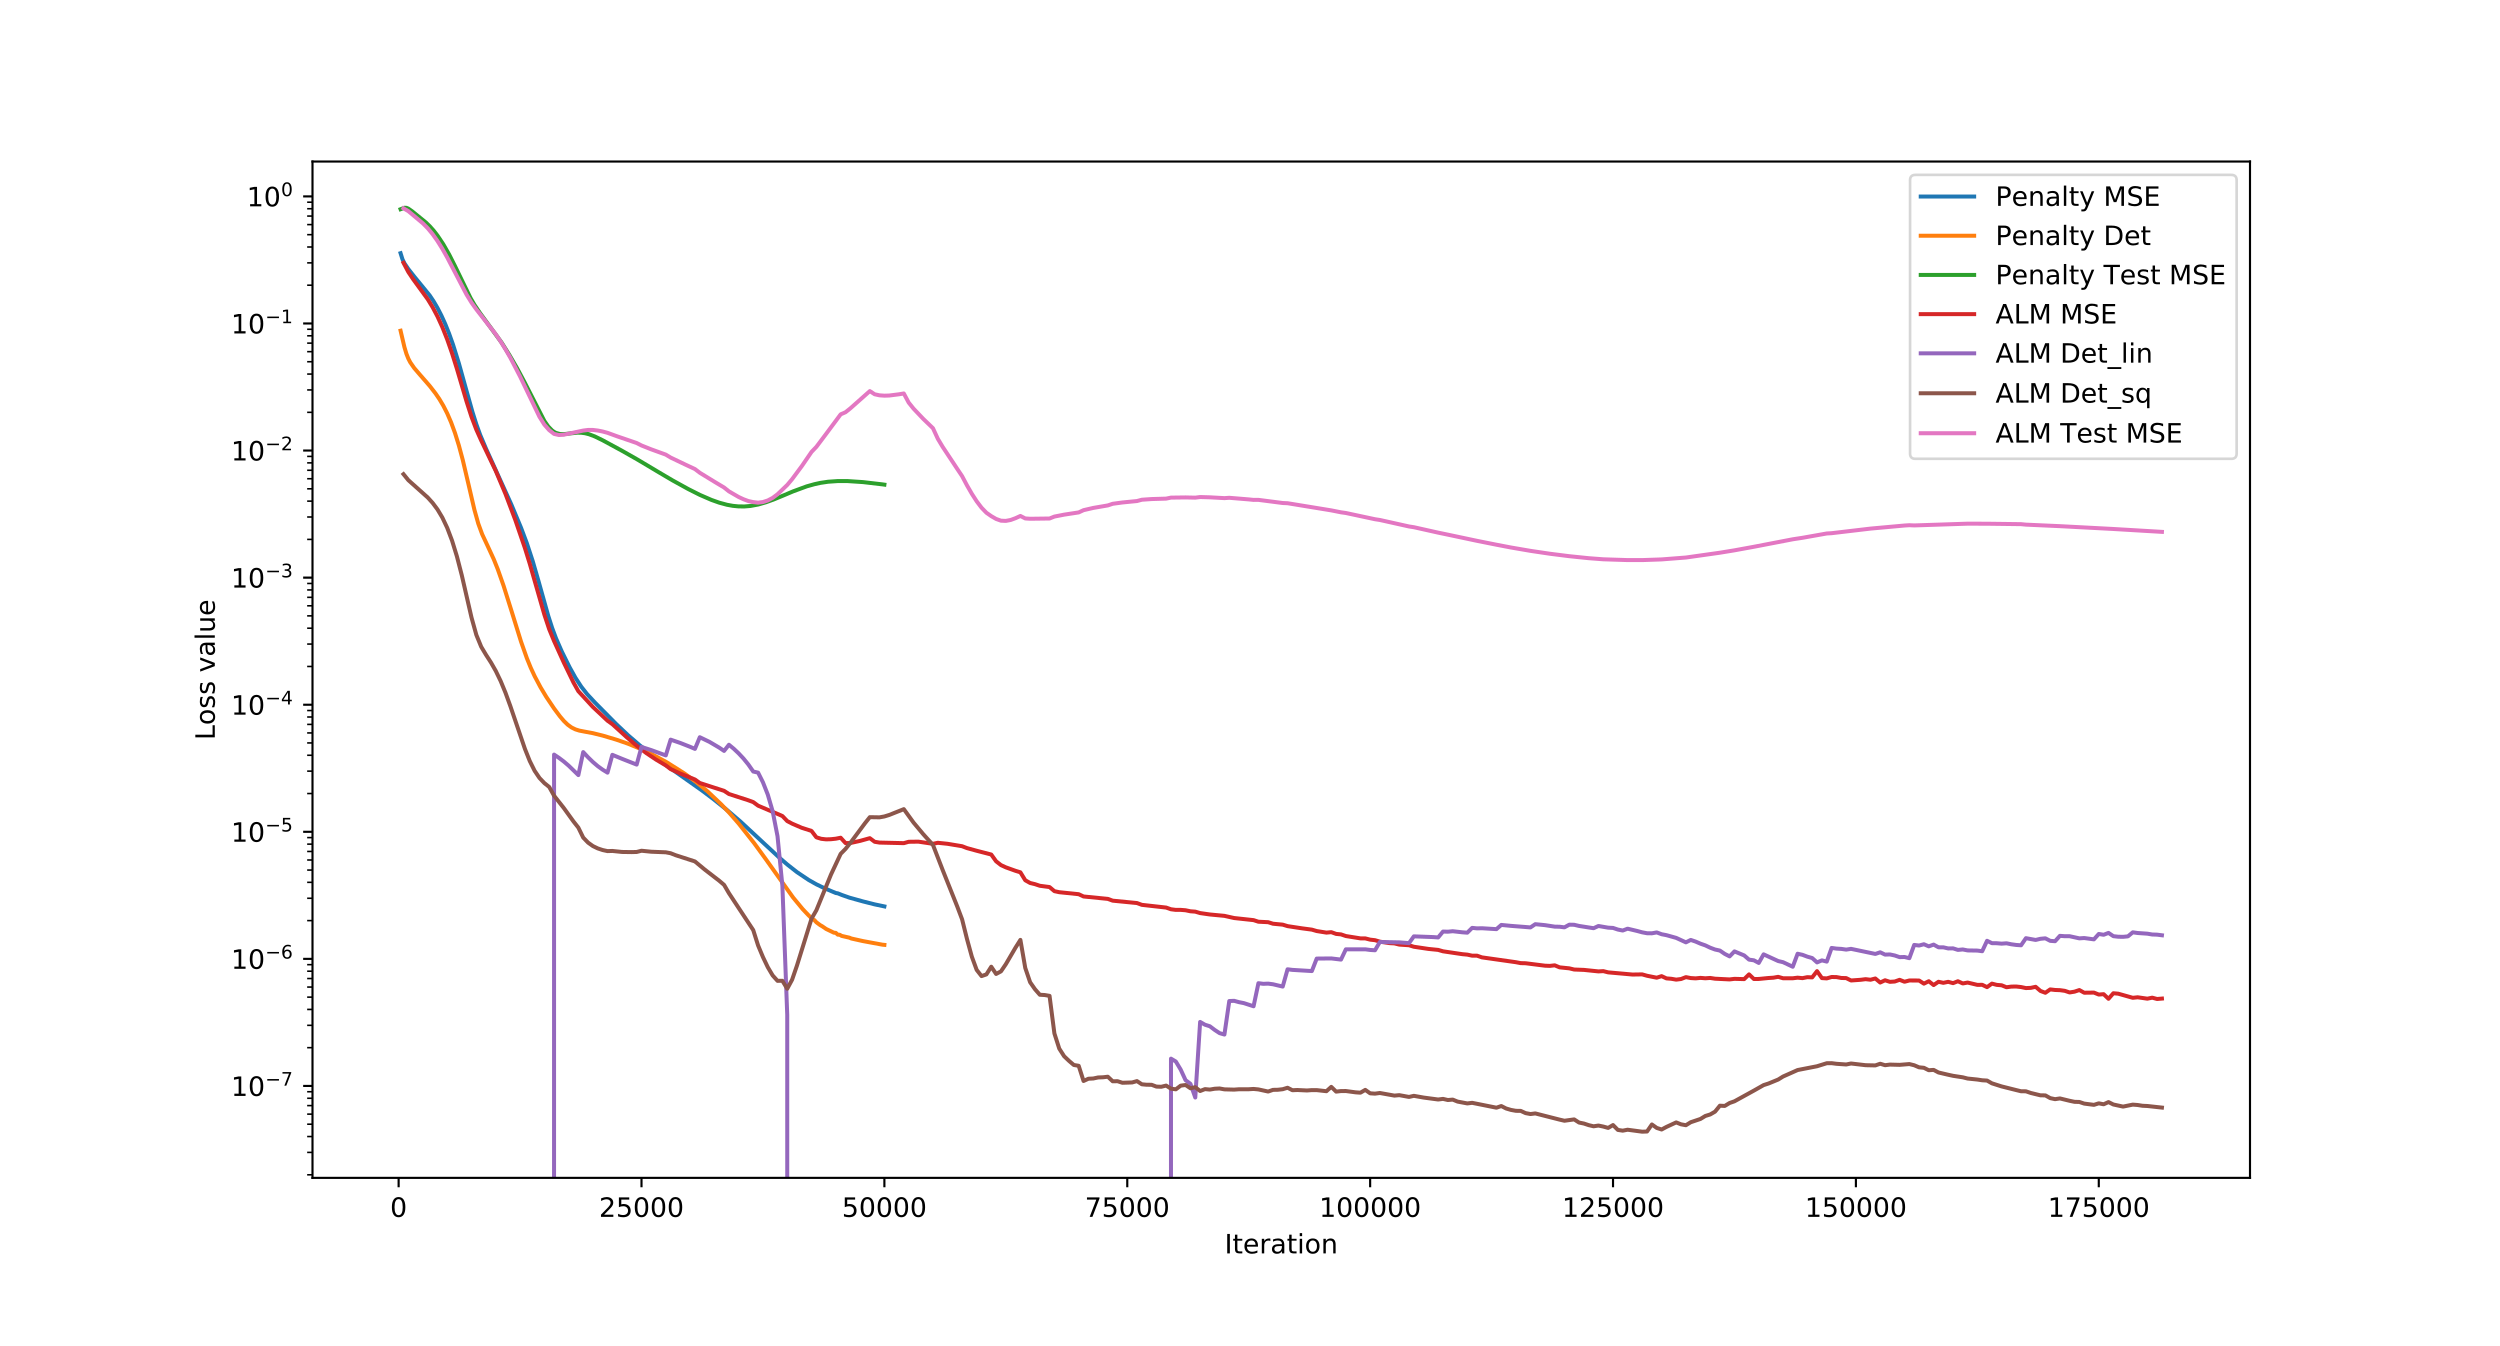 <?xml version="1.0" encoding="utf-8" standalone="no"?>
<!DOCTYPE svg PUBLIC "-//W3C//DTD SVG 1.1//EN"
  "http://www.w3.org/Graphics/SVG/1.1/DTD/svg11.dtd">
<!-- Created with matplotlib (https://matplotlib.org/) -->
<svg height="504pt" version="1.1" viewBox="0 0 936 504" width="936pt" xmlns="http://www.w3.org/2000/svg" xmlns:xlink="http://www.w3.org/1999/xlink">
 <defs>
  <style type="text/css">
*{stroke-linecap:butt;stroke-linejoin:round;}
  </style>
 </defs>
 <g id="figure_1">
  <g id="patch_1">
   <path d="M 0 504 
L 936 504 
L 936 0 
L 0 0 
z
" style="fill:#ffffff;"/>
  </g>
  <g id="axes_1">
   <g id="patch_2">
    <path d="M 117 441 
L 842.4 441 
L 842.4 60.48 
L 117 60.48 
z
" style="fill:#ffffff;"/>
   </g>
   <g id="matplotlib.axis_1">
    <g id="xtick_1">
     <g id="line2d_1">
      <defs>
       <path d="M 0 0 
L 0 3.5 
" id="m3277342566" style="stroke:#000000;stroke-width:0.8;"/>
      </defs>
      <g>
       <use style="stroke:#000000;stroke-width:0.8;" x="149.245" xlink:href="#m3277342566" y="441"/>
      </g>
     </g>
     <g id="text_1">
      <!-- 0 -->
      <defs>
       <path d="M 31.781 66.406 
Q 24.172 66.406 20.328 58.906 
Q 16.5 51.422 16.5 36.375 
Q 16.5 21.391 20.328 13.891 
Q 24.172 6.391 31.781 6.391 
Q 39.453 6.391 43.281 13.891 
Q 47.125 21.391 47.125 36.375 
Q 47.125 51.422 43.281 58.906 
Q 39.453 66.406 31.781 66.406 
z
M 31.781 74.219 
Q 44.047 74.219 50.516 64.516 
Q 56.984 54.828 56.984 36.375 
Q 56.984 17.969 50.516 8.266 
Q 44.047 -1.422 31.781 -1.422 
Q 19.531 -1.422 13.062 8.266 
Q 6.594 17.969 6.594 36.375 
Q 6.594 54.828 13.062 64.516 
Q 19.531 74.219 31.781 74.219 
z
" id="DejaVuSans-48"/>
      </defs>
      <g transform="translate(146.064 455.598)scale(0.1 -0.1)">
       <use xlink:href="#DejaVuSans-48"/>
      </g>
     </g>
    </g>
    <g id="xtick_2">
     <g id="line2d_2">
      <g>
       <use style="stroke:#000000;stroke-width:0.8;" x="240.179" xlink:href="#m3277342566" y="441"/>
      </g>
     </g>
     <g id="text_2">
      <!-- 25000 -->
      <defs>
       <path d="M 19.188 8.297 
L 53.609 8.297 
L 53.609 0 
L 7.328 0 
L 7.328 8.297 
Q 12.938 14.109 22.625 23.891 
Q 32.328 33.688 34.812 36.531 
Q 39.547 41.844 41.422 45.531 
Q 43.312 49.219 43.312 52.781 
Q 43.312 58.594 39.234 62.25 
Q 35.156 65.922 28.609 65.922 
Q 23.969 65.922 18.812 64.312 
Q 13.672 62.703 7.812 59.422 
L 7.812 69.391 
Q 13.766 71.781 18.938 73 
Q 24.125 74.219 28.422 74.219 
Q 39.75 74.219 46.484 68.547 
Q 53.219 62.891 53.219 53.422 
Q 53.219 48.922 51.531 44.891 
Q 49.859 40.875 45.406 35.406 
Q 44.188 33.984 37.641 27.219 
Q 31.109 20.453 19.188 8.297 
z
" id="DejaVuSans-50"/>
       <path d="M 10.797 72.906 
L 49.516 72.906 
L 49.516 64.594 
L 19.828 64.594 
L 19.828 46.734 
Q 21.969 47.469 24.109 47.828 
Q 26.266 48.188 28.422 48.188 
Q 40.625 48.188 47.75 41.5 
Q 54.891 34.812 54.891 23.391 
Q 54.891 11.625 47.562 5.094 
Q 40.234 -1.422 26.906 -1.422 
Q 22.312 -1.422 17.547 -0.641 
Q 12.797 0.141 7.719 1.703 
L 7.719 11.625 
Q 12.109 9.234 16.797 8.062 
Q 21.484 6.891 26.703 6.891 
Q 35.156 6.891 40.078 11.328 
Q 45.016 15.766 45.016 23.391 
Q 45.016 31 40.078 35.438 
Q 35.156 39.891 26.703 39.891 
Q 22.75 39.891 18.812 39.016 
Q 14.891 38.141 10.797 36.281 
z
" id="DejaVuSans-53"/>
      </defs>
      <g transform="translate(224.273 455.598)scale(0.1 -0.1)">
       <use xlink:href="#DejaVuSans-50"/>
       <use x="63.623" xlink:href="#DejaVuSans-53"/>
       <use x="127.246" xlink:href="#DejaVuSans-48"/>
       <use x="190.869" xlink:href="#DejaVuSans-48"/>
       <use x="254.492" xlink:href="#DejaVuSans-48"/>
      </g>
     </g>
    </g>
    <g id="xtick_3">
     <g id="line2d_3">
      <g>
       <use style="stroke:#000000;stroke-width:0.8;" x="331.114" xlink:href="#m3277342566" y="441"/>
      </g>
     </g>
     <g id="text_3">
      <!-- 50000 -->
      <g transform="translate(315.207 455.598)scale(0.1 -0.1)">
       <use xlink:href="#DejaVuSans-53"/>
       <use x="63.623" xlink:href="#DejaVuSans-48"/>
       <use x="127.246" xlink:href="#DejaVuSans-48"/>
       <use x="190.869" xlink:href="#DejaVuSans-48"/>
       <use x="254.492" xlink:href="#DejaVuSans-48"/>
      </g>
     </g>
    </g>
    <g id="xtick_4">
     <g id="line2d_4">
      <g>
       <use style="stroke:#000000;stroke-width:0.8;" x="422.048" xlink:href="#m3277342566" y="441"/>
      </g>
     </g>
     <g id="text_4">
      <!-- 75000 -->
      <defs>
       <path d="M 8.203 72.906 
L 55.078 72.906 
L 55.078 68.703 
L 28.609 0 
L 18.312 0 
L 43.219 64.594 
L 8.203 64.594 
z
" id="DejaVuSans-55"/>
      </defs>
      <g transform="translate(406.141 455.598)scale(0.1 -0.1)">
       <use xlink:href="#DejaVuSans-55"/>
       <use x="63.623" xlink:href="#DejaVuSans-53"/>
       <use x="127.246" xlink:href="#DejaVuSans-48"/>
       <use x="190.869" xlink:href="#DejaVuSans-48"/>
       <use x="254.492" xlink:href="#DejaVuSans-48"/>
      </g>
     </g>
    </g>
    <g id="xtick_5">
     <g id="line2d_5">
      <g>
       <use style="stroke:#000000;stroke-width:0.8;" x="512.982" xlink:href="#m3277342566" y="441"/>
      </g>
     </g>
     <g id="text_5">
      <!-- 100000 -->
      <defs>
       <path d="M 12.406 8.297 
L 28.516 8.297 
L 28.516 63.922 
L 10.984 60.406 
L 10.984 69.391 
L 28.422 72.906 
L 38.281 72.906 
L 38.281 8.297 
L 54.391 8.297 
L 54.391 0 
L 12.406 0 
z
" id="DejaVuSans-49"/>
      </defs>
      <g transform="translate(493.894 455.598)scale(0.1 -0.1)">
       <use xlink:href="#DejaVuSans-49"/>
       <use x="63.623" xlink:href="#DejaVuSans-48"/>
       <use x="127.246" xlink:href="#DejaVuSans-48"/>
       <use x="190.869" xlink:href="#DejaVuSans-48"/>
       <use x="254.492" xlink:href="#DejaVuSans-48"/>
       <use x="318.115" xlink:href="#DejaVuSans-48"/>
      </g>
     </g>
    </g>
    <g id="xtick_6">
     <g id="line2d_6">
      <g>
       <use style="stroke:#000000;stroke-width:0.8;" x="603.916" xlink:href="#m3277342566" y="441"/>
      </g>
     </g>
     <g id="text_6">
      <!-- 125000 -->
      <g transform="translate(584.829 455.598)scale(0.1 -0.1)">
       <use xlink:href="#DejaVuSans-49"/>
       <use x="63.623" xlink:href="#DejaVuSans-50"/>
       <use x="127.246" xlink:href="#DejaVuSans-53"/>
       <use x="190.869" xlink:href="#DejaVuSans-48"/>
       <use x="254.492" xlink:href="#DejaVuSans-48"/>
       <use x="318.115" xlink:href="#DejaVuSans-48"/>
      </g>
     </g>
    </g>
    <g id="xtick_7">
     <g id="line2d_7">
      <g>
       <use style="stroke:#000000;stroke-width:0.8;" x="694.85" xlink:href="#m3277342566" y="441"/>
      </g>
     </g>
     <g id="text_7">
      <!-- 150000 -->
      <g transform="translate(675.763 455.598)scale(0.1 -0.1)">
       <use xlink:href="#DejaVuSans-49"/>
       <use x="63.623" xlink:href="#DejaVuSans-53"/>
       <use x="127.246" xlink:href="#DejaVuSans-48"/>
       <use x="190.869" xlink:href="#DejaVuSans-48"/>
       <use x="254.492" xlink:href="#DejaVuSans-48"/>
       <use x="318.115" xlink:href="#DejaVuSans-48"/>
      </g>
     </g>
    </g>
    <g id="xtick_8">
     <g id="line2d_8">
      <g>
       <use style="stroke:#000000;stroke-width:0.8;" x="785.784" xlink:href="#m3277342566" y="441"/>
      </g>
     </g>
     <g id="text_8">
      <!-- 175000 -->
      <g transform="translate(766.697 455.598)scale(0.1 -0.1)">
       <use xlink:href="#DejaVuSans-49"/>
       <use x="63.623" xlink:href="#DejaVuSans-55"/>
       <use x="127.246" xlink:href="#DejaVuSans-53"/>
       <use x="190.869" xlink:href="#DejaVuSans-48"/>
       <use x="254.492" xlink:href="#DejaVuSans-48"/>
       <use x="318.115" xlink:href="#DejaVuSans-48"/>
      </g>
     </g>
    </g>
    <g id="text_9">
     <!-- Iteration -->
     <defs>
      <path d="M 9.812 72.906 
L 19.672 72.906 
L 19.672 0 
L 9.812 0 
z
" id="DejaVuSans-73"/>
      <path d="M 18.312 70.219 
L 18.312 54.688 
L 36.812 54.688 
L 36.812 47.703 
L 18.312 47.703 
L 18.312 18.016 
Q 18.312 11.328 20.141 9.422 
Q 21.969 7.516 27.594 7.516 
L 36.812 7.516 
L 36.812 0 
L 27.594 0 
Q 17.188 0 13.234 3.875 
Q 9.281 7.766 9.281 18.016 
L 9.281 47.703 
L 2.688 47.703 
L 2.688 54.688 
L 9.281 54.688 
L 9.281 70.219 
z
" id="DejaVuSans-116"/>
      <path d="M 56.203 29.594 
L 56.203 25.203 
L 14.891 25.203 
Q 15.484 15.922 20.484 11.062 
Q 25.484 6.203 34.422 6.203 
Q 39.594 6.203 44.453 7.469 
Q 49.312 8.734 54.109 11.281 
L 54.109 2.781 
Q 49.266 0.734 44.188 -0.344 
Q 39.109 -1.422 33.891 -1.422 
Q 20.797 -1.422 13.156 6.188 
Q 5.516 13.812 5.516 26.812 
Q 5.516 40.234 12.766 48.109 
Q 20.016 56 32.328 56 
Q 43.359 56 49.781 48.891 
Q 56.203 41.797 56.203 29.594 
z
M 47.219 32.234 
Q 47.125 39.594 43.094 43.984 
Q 39.062 48.391 32.422 48.391 
Q 24.906 48.391 20.391 44.141 
Q 15.875 39.891 15.188 32.172 
z
" id="DejaVuSans-101"/>
      <path d="M 41.109 46.297 
Q 39.594 47.172 37.812 47.578 
Q 36.031 48 33.891 48 
Q 26.266 48 22.188 43.047 
Q 18.109 38.094 18.109 28.812 
L 18.109 0 
L 9.078 0 
L 9.078 54.688 
L 18.109 54.688 
L 18.109 46.188 
Q 20.953 51.172 25.484 53.578 
Q 30.031 56 36.531 56 
Q 37.453 56 38.578 55.875 
Q 39.703 55.766 41.062 55.516 
z
" id="DejaVuSans-114"/>
      <path d="M 34.281 27.484 
Q 23.391 27.484 19.188 25 
Q 14.984 22.516 14.984 16.5 
Q 14.984 11.719 18.141 8.906 
Q 21.297 6.109 26.703 6.109 
Q 34.188 6.109 38.703 11.406 
Q 43.219 16.703 43.219 25.484 
L 43.219 27.484 
z
M 52.203 31.203 
L 52.203 0 
L 43.219 0 
L 43.219 8.297 
Q 40.141 3.328 35.547 0.953 
Q 30.953 -1.422 24.312 -1.422 
Q 15.922 -1.422 10.953 3.297 
Q 6 8.016 6 15.922 
Q 6 25.141 12.172 29.828 
Q 18.359 34.516 30.609 34.516 
L 43.219 34.516 
L 43.219 35.406 
Q 43.219 41.609 39.141 45 
Q 35.062 48.391 27.688 48.391 
Q 23 48.391 18.547 47.266 
Q 14.109 46.141 10.016 43.891 
L 10.016 52.203 
Q 14.938 54.109 19.578 55.047 
Q 24.219 56 28.609 56 
Q 40.484 56 46.344 49.844 
Q 52.203 43.703 52.203 31.203 
z
" id="DejaVuSans-97"/>
      <path d="M 9.422 54.688 
L 18.406 54.688 
L 18.406 0 
L 9.422 0 
z
M 9.422 75.984 
L 18.406 75.984 
L 18.406 64.594 
L 9.422 64.594 
z
" id="DejaVuSans-105"/>
      <path d="M 30.609 48.391 
Q 23.391 48.391 19.188 42.75 
Q 14.984 37.109 14.984 27.297 
Q 14.984 17.484 19.156 11.844 
Q 23.344 6.203 30.609 6.203 
Q 37.797 6.203 41.984 11.859 
Q 46.188 17.531 46.188 27.297 
Q 46.188 37.016 41.984 42.703 
Q 37.797 48.391 30.609 48.391 
z
M 30.609 56 
Q 42.328 56 49.016 48.375 
Q 55.719 40.766 55.719 27.297 
Q 55.719 13.875 49.016 6.219 
Q 42.328 -1.422 30.609 -1.422 
Q 18.844 -1.422 12.172 6.219 
Q 5.516 13.875 5.516 27.297 
Q 5.516 40.766 12.172 48.375 
Q 18.844 56 30.609 56 
z
" id="DejaVuSans-111"/>
      <path d="M 54.891 33.016 
L 54.891 0 
L 45.906 0 
L 45.906 32.719 
Q 45.906 40.484 42.875 44.328 
Q 39.844 48.188 33.797 48.188 
Q 26.516 48.188 22.312 43.547 
Q 18.109 38.922 18.109 30.906 
L 18.109 0 
L 9.078 0 
L 9.078 54.688 
L 18.109 54.688 
L 18.109 46.188 
Q 21.344 51.125 25.703 53.562 
Q 30.078 56 35.797 56 
Q 45.219 56 50.047 50.172 
Q 54.891 44.344 54.891 33.016 
z
" id="DejaVuSans-110"/>
     </defs>
     <g transform="translate(458.491 469.277)scale(0.1 -0.1)">
      <use xlink:href="#DejaVuSans-73"/>
      <use x="29.492" xlink:href="#DejaVuSans-116"/>
      <use x="68.701" xlink:href="#DejaVuSans-101"/>
      <use x="130.225" xlink:href="#DejaVuSans-114"/>
      <use x="171.338" xlink:href="#DejaVuSans-97"/>
      <use x="232.617" xlink:href="#DejaVuSans-116"/>
      <use x="271.826" xlink:href="#DejaVuSans-105"/>
      <use x="299.609" xlink:href="#DejaVuSans-111"/>
      <use x="360.791" xlink:href="#DejaVuSans-110"/>
     </g>
    </g>
   </g>
   <g id="matplotlib.axis_2">
    <g id="ytick_1">
     <g id="line2d_9">
      <defs>
       <path d="M 0 0 
L -3.5 0 
" id="m81a75ddd26" style="stroke:#000000;stroke-width:0.8;"/>
      </defs>
      <g>
       <use style="stroke:#000000;stroke-width:0.8;" x="117" xlink:href="#m81a75ddd26" y="406.577"/>
      </g>
     </g>
     <g id="text_10">
      <!-- $\mathdefault{10^{-7}}$ -->
      <defs>
       <path d="M 10.594 35.5 
L 73.188 35.5 
L 73.188 27.203 
L 10.594 27.203 
z
" id="DejaVuSans-8722"/>
      </defs>
      <g transform="translate(86.5 410.376)scale(0.1 -0.1)">
       <use transform="translate(0 0.684)" xlink:href="#DejaVuSans-49"/>
       <use transform="translate(63.623 0.684)" xlink:href="#DejaVuSans-48"/>
       <use transform="translate(128.203 38.966)scale(0.7)" xlink:href="#DejaVuSans-8722"/>
       <use transform="translate(186.855 38.966)scale(0.7)" xlink:href="#DejaVuSans-55"/>
      </g>
     </g>
    </g>
    <g id="ytick_2">
     <g id="line2d_10">
      <g>
       <use style="stroke:#000000;stroke-width:0.8;" x="117" xlink:href="#m81a75ddd26" y="358.999"/>
      </g>
     </g>
     <g id="text_11">
      <!-- $\mathdefault{10^{-6}}$ -->
      <defs>
       <path d="M 33.016 40.375 
Q 26.375 40.375 22.484 35.828 
Q 18.609 31.297 18.609 23.391 
Q 18.609 15.531 22.484 10.953 
Q 26.375 6.391 33.016 6.391 
Q 39.656 6.391 43.531 10.953 
Q 47.406 15.531 47.406 23.391 
Q 47.406 31.297 43.531 35.828 
Q 39.656 40.375 33.016 40.375 
z
M 52.594 71.297 
L 52.594 62.312 
Q 48.875 64.062 45.094 64.984 
Q 41.312 65.922 37.594 65.922 
Q 27.828 65.922 22.672 59.328 
Q 17.531 52.734 16.797 39.406 
Q 19.672 43.656 24.016 45.922 
Q 28.375 48.188 33.594 48.188 
Q 44.578 48.188 50.953 41.516 
Q 57.328 34.859 57.328 23.391 
Q 57.328 12.156 50.688 5.359 
Q 44.047 -1.422 33.016 -1.422 
Q 20.359 -1.422 13.672 8.266 
Q 6.984 17.969 6.984 36.375 
Q 6.984 53.656 15.188 63.938 
Q 23.391 74.219 37.203 74.219 
Q 40.922 74.219 44.703 73.484 
Q 48.484 72.75 52.594 71.297 
z
" id="DejaVuSans-54"/>
      </defs>
      <g transform="translate(86.5 362.798)scale(0.1 -0.1)">
       <use transform="translate(0 0.766)" xlink:href="#DejaVuSans-49"/>
       <use transform="translate(63.623 0.766)" xlink:href="#DejaVuSans-48"/>
       <use transform="translate(128.203 39.047)scale(0.7)" xlink:href="#DejaVuSans-8722"/>
       <use transform="translate(186.855 39.047)scale(0.7)" xlink:href="#DejaVuSans-54"/>
      </g>
     </g>
    </g>
    <g id="ytick_3">
     <g id="line2d_11">
      <g>
       <use style="stroke:#000000;stroke-width:0.8;" x="117" xlink:href="#m81a75ddd26" y="311.421"/>
      </g>
     </g>
     <g id="text_12">
      <!-- $\mathdefault{10^{-5}}$ -->
      <g transform="translate(86.5 315.22)scale(0.1 -0.1)">
       <use transform="translate(0 0.684)" xlink:href="#DejaVuSans-49"/>
       <use transform="translate(63.623 0.684)" xlink:href="#DejaVuSans-48"/>
       <use transform="translate(128.203 38.966)scale(0.7)" xlink:href="#DejaVuSans-8722"/>
       <use transform="translate(186.855 38.966)scale(0.7)" xlink:href="#DejaVuSans-53"/>
      </g>
     </g>
    </g>
    <g id="ytick_4">
     <g id="line2d_12">
      <g>
       <use style="stroke:#000000;stroke-width:0.8;" x="117" xlink:href="#m81a75ddd26" y="263.843"/>
      </g>
     </g>
     <g id="text_13">
      <!-- $\mathdefault{10^{-4}}$ -->
      <defs>
       <path d="M 37.797 64.312 
L 12.891 25.391 
L 37.797 25.391 
z
M 35.203 72.906 
L 47.609 72.906 
L 47.609 25.391 
L 58.016 25.391 
L 58.016 17.188 
L 47.609 17.188 
L 47.609 0 
L 37.797 0 
L 37.797 17.188 
L 4.891 17.188 
L 4.891 26.703 
z
" id="DejaVuSans-52"/>
      </defs>
      <g transform="translate(86.5 267.643)scale(0.1 -0.1)">
       <use transform="translate(0 0.684)" xlink:href="#DejaVuSans-49"/>
       <use transform="translate(63.623 0.684)" xlink:href="#DejaVuSans-48"/>
       <use transform="translate(128.203 38.966)scale(0.7)" xlink:href="#DejaVuSans-8722"/>
       <use transform="translate(186.855 38.966)scale(0.7)" xlink:href="#DejaVuSans-52"/>
      </g>
     </g>
    </g>
    <g id="ytick_5">
     <g id="line2d_13">
      <g>
       <use style="stroke:#000000;stroke-width:0.8;" x="117" xlink:href="#m81a75ddd26" y="216.265"/>
      </g>
     </g>
     <g id="text_14">
      <!-- $\mathdefault{10^{-3}}$ -->
      <defs>
       <path d="M 40.578 39.312 
Q 47.656 37.797 51.625 33 
Q 55.609 28.219 55.609 21.188 
Q 55.609 10.406 48.188 4.484 
Q 40.766 -1.422 27.094 -1.422 
Q 22.516 -1.422 17.656 -0.516 
Q 12.797 0.391 7.625 2.203 
L 7.625 11.719 
Q 11.719 9.328 16.594 8.109 
Q 21.484 6.891 26.812 6.891 
Q 36.078 6.891 40.938 10.547 
Q 45.797 14.203 45.797 21.188 
Q 45.797 27.641 41.281 31.266 
Q 36.766 34.906 28.719 34.906 
L 20.219 34.906 
L 20.219 43.016 
L 29.109 43.016 
Q 36.375 43.016 40.234 45.922 
Q 44.094 48.828 44.094 54.297 
Q 44.094 59.906 40.109 62.906 
Q 36.141 65.922 28.719 65.922 
Q 24.656 65.922 20.016 65.031 
Q 15.375 64.156 9.812 62.312 
L 9.812 71.094 
Q 15.438 72.656 20.344 73.438 
Q 25.25 74.219 29.594 74.219 
Q 40.828 74.219 47.359 69.109 
Q 53.906 64.016 53.906 55.328 
Q 53.906 49.266 50.438 45.094 
Q 46.969 40.922 40.578 39.312 
z
" id="DejaVuSans-51"/>
      </defs>
      <g transform="translate(86.5 220.065)scale(0.1 -0.1)">
       <use transform="translate(0 0.766)" xlink:href="#DejaVuSans-49"/>
       <use transform="translate(63.623 0.766)" xlink:href="#DejaVuSans-48"/>
       <use transform="translate(128.203 39.047)scale(0.7)" xlink:href="#DejaVuSans-8722"/>
       <use transform="translate(186.855 39.047)scale(0.7)" xlink:href="#DejaVuSans-51"/>
      </g>
     </g>
    </g>
    <g id="ytick_6">
     <g id="line2d_14">
      <g>
       <use style="stroke:#000000;stroke-width:0.8;" x="117" xlink:href="#m81a75ddd26" y="168.687"/>
      </g>
     </g>
     <g id="text_15">
      <!-- $\mathdefault{10^{-2}}$ -->
      <g transform="translate(86.5 172.487)scale(0.1 -0.1)">
       <use transform="translate(0 0.766)" xlink:href="#DejaVuSans-49"/>
       <use transform="translate(63.623 0.766)" xlink:href="#DejaVuSans-48"/>
       <use transform="translate(128.203 39.047)scale(0.7)" xlink:href="#DejaVuSans-8722"/>
       <use transform="translate(186.855 39.047)scale(0.7)" xlink:href="#DejaVuSans-50"/>
      </g>
     </g>
    </g>
    <g id="ytick_7">
     <g id="line2d_15">
      <g>
       <use style="stroke:#000000;stroke-width:0.8;" x="117" xlink:href="#m81a75ddd26" y="121.11"/>
      </g>
     </g>
     <g id="text_16">
      <!-- $\mathdefault{10^{-1}}$ -->
      <g transform="translate(86.5 124.909)scale(0.1 -0.1)">
       <use transform="translate(0 0.684)" xlink:href="#DejaVuSans-49"/>
       <use transform="translate(63.623 0.684)" xlink:href="#DejaVuSans-48"/>
       <use transform="translate(128.203 38.966)scale(0.7)" xlink:href="#DejaVuSans-8722"/>
       <use transform="translate(186.855 38.966)scale(0.7)" xlink:href="#DejaVuSans-49"/>
      </g>
     </g>
    </g>
    <g id="ytick_8">
     <g id="line2d_16">
      <g>
       <use style="stroke:#000000;stroke-width:0.8;" x="117" xlink:href="#m81a75ddd26" y="73.532"/>
      </g>
     </g>
     <g id="text_17">
      <!-- $\mathdefault{10^{0}}$ -->
      <g transform="translate(92.4 77.331)scale(0.1 -0.1)">
       <use transform="translate(0 0.766)" xlink:href="#DejaVuSans-49"/>
       <use transform="translate(63.623 0.766)" xlink:href="#DejaVuSans-48"/>
       <use transform="translate(128.203 39.047)scale(0.7)" xlink:href="#DejaVuSans-48"/>
      </g>
     </g>
    </g>
    <g id="ytick_9">
     <g id="line2d_17">
      <defs>
       <path d="M 0 0 
L -2 0 
" id="m4344112b90" style="stroke:#000000;stroke-width:0.6;"/>
      </defs>
      <g>
       <use style="stroke:#000000;stroke-width:0.6;" x="117" xlink:href="#m4344112b90" y="439.833"/>
      </g>
     </g>
    </g>
    <g id="ytick_10">
     <g id="line2d_18">
      <g>
       <use style="stroke:#000000;stroke-width:0.6;" x="117" xlink:href="#m4344112b90" y="431.455"/>
      </g>
     </g>
    </g>
    <g id="ytick_11">
     <g id="line2d_19">
      <g>
       <use style="stroke:#000000;stroke-width:0.6;" x="117" xlink:href="#m4344112b90" y="425.51"/>
      </g>
     </g>
    </g>
    <g id="ytick_12">
     <g id="line2d_20">
      <g>
       <use style="stroke:#000000;stroke-width:0.6;" x="117" xlink:href="#m4344112b90" y="420.899"/>
      </g>
     </g>
    </g>
    <g id="ytick_13">
     <g id="line2d_21">
      <g>
       <use style="stroke:#000000;stroke-width:0.6;" x="117" xlink:href="#m4344112b90" y="417.132"/>
      </g>
     </g>
    </g>
    <g id="ytick_14">
     <g id="line2d_22">
      <g>
       <use style="stroke:#000000;stroke-width:0.6;" x="117" xlink:href="#m4344112b90" y="413.947"/>
      </g>
     </g>
    </g>
    <g id="ytick_15">
     <g id="line2d_23">
      <g>
       <use style="stroke:#000000;stroke-width:0.6;" x="117" xlink:href="#m4344112b90" y="411.188"/>
      </g>
     </g>
    </g>
    <g id="ytick_16">
     <g id="line2d_24">
      <g>
       <use style="stroke:#000000;stroke-width:0.6;" x="117" xlink:href="#m4344112b90" y="408.754"/>
      </g>
     </g>
    </g>
    <g id="ytick_17">
     <g id="line2d_25">
      <g>
       <use style="stroke:#000000;stroke-width:0.6;" x="117" xlink:href="#m4344112b90" y="392.255"/>
      </g>
     </g>
    </g>
    <g id="ytick_18">
     <g id="line2d_26">
      <g>
       <use style="stroke:#000000;stroke-width:0.6;" x="117" xlink:href="#m4344112b90" y="383.877"/>
      </g>
     </g>
    </g>
    <g id="ytick_19">
     <g id="line2d_27">
      <g>
       <use style="stroke:#000000;stroke-width:0.6;" x="117" xlink:href="#m4344112b90" y="377.932"/>
      </g>
     </g>
    </g>
    <g id="ytick_20">
     <g id="line2d_28">
      <g>
       <use style="stroke:#000000;stroke-width:0.6;" x="117" xlink:href="#m4344112b90" y="373.322"/>
      </g>
     </g>
    </g>
    <g id="ytick_21">
     <g id="line2d_29">
      <g>
       <use style="stroke:#000000;stroke-width:0.6;" x="117" xlink:href="#m4344112b90" y="369.554"/>
      </g>
     </g>
    </g>
    <g id="ytick_22">
     <g id="line2d_30">
      <g>
       <use style="stroke:#000000;stroke-width:0.6;" x="117" xlink:href="#m4344112b90" y="366.369"/>
      </g>
     </g>
    </g>
    <g id="ytick_23">
     <g id="line2d_31">
      <g>
       <use style="stroke:#000000;stroke-width:0.6;" x="117" xlink:href="#m4344112b90" y="363.61"/>
      </g>
     </g>
    </g>
    <g id="ytick_24">
     <g id="line2d_32">
      <g>
       <use style="stroke:#000000;stroke-width:0.6;" x="117" xlink:href="#m4344112b90" y="361.176"/>
      </g>
     </g>
    </g>
    <g id="ytick_25">
     <g id="line2d_33">
      <g>
       <use style="stroke:#000000;stroke-width:0.6;" x="117" xlink:href="#m4344112b90" y="344.677"/>
      </g>
     </g>
    </g>
    <g id="ytick_26">
     <g id="line2d_34">
      <g>
       <use style="stroke:#000000;stroke-width:0.6;" x="117" xlink:href="#m4344112b90" y="336.299"/>
      </g>
     </g>
    </g>
    <g id="ytick_27">
     <g id="line2d_35">
      <g>
       <use style="stroke:#000000;stroke-width:0.6;" x="117" xlink:href="#m4344112b90" y="330.354"/>
      </g>
     </g>
    </g>
    <g id="ytick_28">
     <g id="line2d_36">
      <g>
       <use style="stroke:#000000;stroke-width:0.6;" x="117" xlink:href="#m4344112b90" y="325.744"/>
      </g>
     </g>
    </g>
    <g id="ytick_29">
     <g id="line2d_37">
      <g>
       <use style="stroke:#000000;stroke-width:0.6;" x="117" xlink:href="#m4344112b90" y="321.976"/>
      </g>
     </g>
    </g>
    <g id="ytick_30">
     <g id="line2d_38">
      <g>
       <use style="stroke:#000000;stroke-width:0.6;" x="117" xlink:href="#m4344112b90" y="318.791"/>
      </g>
     </g>
    </g>
    <g id="ytick_31">
     <g id="line2d_39">
      <g>
       <use style="stroke:#000000;stroke-width:0.6;" x="117" xlink:href="#m4344112b90" y="316.032"/>
      </g>
     </g>
    </g>
    <g id="ytick_32">
     <g id="line2d_40">
      <g>
       <use style="stroke:#000000;stroke-width:0.6;" x="117" xlink:href="#m4344112b90" y="313.598"/>
      </g>
     </g>
    </g>
    <g id="ytick_33">
     <g id="line2d_41">
      <g>
       <use style="stroke:#000000;stroke-width:0.6;" x="117" xlink:href="#m4344112b90" y="297.099"/>
      </g>
     </g>
    </g>
    <g id="ytick_34">
     <g id="line2d_42">
      <g>
       <use style="stroke:#000000;stroke-width:0.6;" x="117" xlink:href="#m4344112b90" y="288.721"/>
      </g>
     </g>
    </g>
    <g id="ytick_35">
     <g id="line2d_43">
      <g>
       <use style="stroke:#000000;stroke-width:0.6;" x="117" xlink:href="#m4344112b90" y="282.776"/>
      </g>
     </g>
    </g>
    <g id="ytick_36">
     <g id="line2d_44">
      <g>
       <use style="stroke:#000000;stroke-width:0.6;" x="117" xlink:href="#m4344112b90" y="278.166"/>
      </g>
     </g>
    </g>
    <g id="ytick_37">
     <g id="line2d_45">
      <g>
       <use style="stroke:#000000;stroke-width:0.6;" x="117" xlink:href="#m4344112b90" y="274.398"/>
      </g>
     </g>
    </g>
    <g id="ytick_38">
     <g id="line2d_46">
      <g>
       <use style="stroke:#000000;stroke-width:0.6;" x="117" xlink:href="#m4344112b90" y="271.213"/>
      </g>
     </g>
    </g>
    <g id="ytick_39">
     <g id="line2d_47">
      <g>
       <use style="stroke:#000000;stroke-width:0.6;" x="117" xlink:href="#m4344112b90" y="268.454"/>
      </g>
     </g>
    </g>
    <g id="ytick_40">
     <g id="line2d_48">
      <g>
       <use style="stroke:#000000;stroke-width:0.6;" x="117" xlink:href="#m4344112b90" y="266.02"/>
      </g>
     </g>
    </g>
    <g id="ytick_41">
     <g id="line2d_49">
      <g>
       <use style="stroke:#000000;stroke-width:0.6;" x="117" xlink:href="#m4344112b90" y="249.521"/>
      </g>
     </g>
    </g>
    <g id="ytick_42">
     <g id="line2d_50">
      <g>
       <use style="stroke:#000000;stroke-width:0.6;" x="117" xlink:href="#m4344112b90" y="241.143"/>
      </g>
     </g>
    </g>
    <g id="ytick_43">
     <g id="line2d_51">
      <g>
       <use style="stroke:#000000;stroke-width:0.6;" x="117" xlink:href="#m4344112b90" y="235.199"/>
      </g>
     </g>
    </g>
    <g id="ytick_44">
     <g id="line2d_52">
      <g>
       <use style="stroke:#000000;stroke-width:0.6;" x="117" xlink:href="#m4344112b90" y="230.588"/>
      </g>
     </g>
    </g>
    <g id="ytick_45">
     <g id="line2d_53">
      <g>
       <use style="stroke:#000000;stroke-width:0.6;" x="117" xlink:href="#m4344112b90" y="226.821"/>
      </g>
     </g>
    </g>
    <g id="ytick_46">
     <g id="line2d_54">
      <g>
       <use style="stroke:#000000;stroke-width:0.6;" x="117" xlink:href="#m4344112b90" y="223.635"/>
      </g>
     </g>
    </g>
    <g id="ytick_47">
     <g id="line2d_55">
      <g>
       <use style="stroke:#000000;stroke-width:0.6;" x="117" xlink:href="#m4344112b90" y="220.876"/>
      </g>
     </g>
    </g>
    <g id="ytick_48">
     <g id="line2d_56">
      <g>
       <use style="stroke:#000000;stroke-width:0.6;" x="117" xlink:href="#m4344112b90" y="218.442"/>
      </g>
     </g>
    </g>
    <g id="ytick_49">
     <g id="line2d_57">
      <g>
       <use style="stroke:#000000;stroke-width:0.6;" x="117" xlink:href="#m4344112b90" y="201.943"/>
      </g>
     </g>
    </g>
    <g id="ytick_50">
     <g id="line2d_58">
      <g>
       <use style="stroke:#000000;stroke-width:0.6;" x="117" xlink:href="#m4344112b90" y="193.565"/>
      </g>
     </g>
    </g>
    <g id="ytick_51">
     <g id="line2d_59">
      <g>
       <use style="stroke:#000000;stroke-width:0.6;" x="117" xlink:href="#m4344112b90" y="187.621"/>
      </g>
     </g>
    </g>
    <g id="ytick_52">
     <g id="line2d_60">
      <g>
       <use style="stroke:#000000;stroke-width:0.6;" x="117" xlink:href="#m4344112b90" y="183.01"/>
      </g>
     </g>
    </g>
    <g id="ytick_53">
     <g id="line2d_61">
      <g>
       <use style="stroke:#000000;stroke-width:0.6;" x="117" xlink:href="#m4344112b90" y="179.243"/>
      </g>
     </g>
    </g>
    <g id="ytick_54">
     <g id="line2d_62">
      <g>
       <use style="stroke:#000000;stroke-width:0.6;" x="117" xlink:href="#m4344112b90" y="176.057"/>
      </g>
     </g>
    </g>
    <g id="ytick_55">
     <g id="line2d_63">
      <g>
       <use style="stroke:#000000;stroke-width:0.6;" x="117" xlink:href="#m4344112b90" y="173.298"/>
      </g>
     </g>
    </g>
    <g id="ytick_56">
     <g id="line2d_64">
      <g>
       <use style="stroke:#000000;stroke-width:0.6;" x="117" xlink:href="#m4344112b90" y="170.865"/>
      </g>
     </g>
    </g>
    <g id="ytick_57">
     <g id="line2d_65">
      <g>
       <use style="stroke:#000000;stroke-width:0.6;" x="117" xlink:href="#m4344112b90" y="154.365"/>
      </g>
     </g>
    </g>
    <g id="ytick_58">
     <g id="line2d_66">
      <g>
       <use style="stroke:#000000;stroke-width:0.6;" x="117" xlink:href="#m4344112b90" y="145.987"/>
      </g>
     </g>
    </g>
    <g id="ytick_59">
     <g id="line2d_67">
      <g>
       <use style="stroke:#000000;stroke-width:0.6;" x="117" xlink:href="#m4344112b90" y="140.043"/>
      </g>
     </g>
    </g>
    <g id="ytick_60">
     <g id="line2d_68">
      <g>
       <use style="stroke:#000000;stroke-width:0.6;" x="117" xlink:href="#m4344112b90" y="135.432"/>
      </g>
     </g>
    </g>
    <g id="ytick_61">
     <g id="line2d_69">
      <g>
       <use style="stroke:#000000;stroke-width:0.6;" x="117" xlink:href="#m4344112b90" y="131.665"/>
      </g>
     </g>
    </g>
    <g id="ytick_62">
     <g id="line2d_70">
      <g>
       <use style="stroke:#000000;stroke-width:0.6;" x="117" xlink:href="#m4344112b90" y="128.479"/>
      </g>
     </g>
    </g>
    <g id="ytick_63">
     <g id="line2d_71">
      <g>
       <use style="stroke:#000000;stroke-width:0.6;" x="117" xlink:href="#m4344112b90" y="125.72"/>
      </g>
     </g>
    </g>
    <g id="ytick_64">
     <g id="line2d_72">
      <g>
       <use style="stroke:#000000;stroke-width:0.6;" x="117" xlink:href="#m4344112b90" y="123.287"/>
      </g>
     </g>
    </g>
    <g id="ytick_65">
     <g id="line2d_73">
      <g>
       <use style="stroke:#000000;stroke-width:0.6;" x="117" xlink:href="#m4344112b90" y="106.787"/>
      </g>
     </g>
    </g>
    <g id="ytick_66">
     <g id="line2d_74">
      <g>
       <use style="stroke:#000000;stroke-width:0.6;" x="117" xlink:href="#m4344112b90" y="98.409"/>
      </g>
     </g>
    </g>
    <g id="ytick_67">
     <g id="line2d_75">
      <g>
       <use style="stroke:#000000;stroke-width:0.6;" x="117" xlink:href="#m4344112b90" y="92.465"/>
      </g>
     </g>
    </g>
    <g id="ytick_68">
     <g id="line2d_76">
      <g>
       <use style="stroke:#000000;stroke-width:0.6;" x="117" xlink:href="#m4344112b90" y="87.854"/>
      </g>
     </g>
    </g>
    <g id="ytick_69">
     <g id="line2d_77">
      <g>
       <use style="stroke:#000000;stroke-width:0.6;" x="117" xlink:href="#m4344112b90" y="84.087"/>
      </g>
     </g>
    </g>
    <g id="ytick_70">
     <g id="line2d_78">
      <g>
       <use style="stroke:#000000;stroke-width:0.6;" x="117" xlink:href="#m4344112b90" y="80.902"/>
      </g>
     </g>
    </g>
    <g id="ytick_71">
     <g id="line2d_79">
      <g>
       <use style="stroke:#000000;stroke-width:0.6;" x="117" xlink:href="#m4344112b90" y="78.142"/>
      </g>
     </g>
    </g>
    <g id="ytick_72">
     <g id="line2d_80">
      <g>
       <use style="stroke:#000000;stroke-width:0.6;" x="117" xlink:href="#m4344112b90" y="75.709"/>
      </g>
     </g>
    </g>
    <g id="text_18">
     <!-- Loss value -->
     <defs>
      <path d="M 9.812 72.906 
L 19.672 72.906 
L 19.672 8.297 
L 55.172 8.297 
L 55.172 0 
L 9.812 0 
z
" id="DejaVuSans-76"/>
      <path d="M 44.281 53.078 
L 44.281 44.578 
Q 40.484 46.531 36.375 47.5 
Q 32.281 48.484 27.875 48.484 
Q 21.188 48.484 17.844 46.438 
Q 14.5 44.391 14.5 40.281 
Q 14.5 37.156 16.891 35.375 
Q 19.281 33.594 26.516 31.984 
L 29.594 31.297 
Q 39.156 29.25 43.188 25.516 
Q 47.219 21.781 47.219 15.094 
Q 47.219 7.469 41.188 3.016 
Q 35.156 -1.422 24.609 -1.422 
Q 20.219 -1.422 15.453 -0.562 
Q 10.688 0.297 5.422 2 
L 5.422 11.281 
Q 10.406 8.688 15.234 7.391 
Q 20.062 6.109 24.812 6.109 
Q 31.156 6.109 34.562 8.281 
Q 37.984 10.453 37.984 14.406 
Q 37.984 18.062 35.516 20.016 
Q 33.062 21.969 24.703 23.781 
L 21.578 24.516 
Q 13.234 26.266 9.516 29.906 
Q 5.812 33.547 5.812 39.891 
Q 5.812 47.609 11.281 51.797 
Q 16.75 56 26.812 56 
Q 31.781 56 36.172 55.266 
Q 40.578 54.547 44.281 53.078 
z
" id="DejaVuSans-115"/>
      <path id="DejaVuSans-32"/>
      <path d="M 2.984 54.688 
L 12.5 54.688 
L 29.594 8.797 
L 46.688 54.688 
L 56.203 54.688 
L 35.688 0 
L 23.484 0 
z
" id="DejaVuSans-118"/>
      <path d="M 9.422 75.984 
L 18.406 75.984 
L 18.406 0 
L 9.422 0 
z
" id="DejaVuSans-108"/>
      <path d="M 8.5 21.578 
L 8.5 54.688 
L 17.484 54.688 
L 17.484 21.922 
Q 17.484 14.156 20.5 10.266 
Q 23.531 6.391 29.594 6.391 
Q 36.859 6.391 41.078 11.031 
Q 45.312 15.672 45.312 23.688 
L 45.312 54.688 
L 54.297 54.688 
L 54.297 0 
L 45.312 0 
L 45.312 8.406 
Q 42.047 3.422 37.719 1 
Q 33.406 -1.422 27.688 -1.422 
Q 18.266 -1.422 13.375 4.438 
Q 8.5 10.297 8.5 21.578 
z
M 31.109 56 
z
" id="DejaVuSans-117"/>
     </defs>
     <g transform="translate(80.42 277.041)rotate(-90)scale(0.1 -0.1)">
      <use xlink:href="#DejaVuSans-76"/>
      <use x="55.697" xlink:href="#DejaVuSans-111"/>
      <use x="116.879" xlink:href="#DejaVuSans-115"/>
      <use x="168.979" xlink:href="#DejaVuSans-115"/>
      <use x="221.078" xlink:href="#DejaVuSans-32"/>
      <use x="252.865" xlink:href="#DejaVuSans-118"/>
      <use x="312.045" xlink:href="#DejaVuSans-97"/>
      <use x="373.324" xlink:href="#DejaVuSans-108"/>
      <use x="401.107" xlink:href="#DejaVuSans-117"/>
      <use x="464.486" xlink:href="#DejaVuSans-101"/>
     </g>
    </g>
   </g>
   <g id="line2d_81">
    <path clip-path="url(#p80f648771c)" d="M 149.973 94.801 
L 150.7 97.134 
L 151.428 98.596 
L 152.883 100.738 
L 155.065 103.512 
L 160.885 110.622 
L 162.34 112.808 
L 163.795 115.293 
L 165.25 118.118 
L 166.705 121.325 
L 168.16 124.955 
L 169.615 129.041 
L 171.797 136.024 
L 174.707 146.487 
L 176.889 154.254 
L 178.344 158.864 
L 179.799 162.877 
L 181.982 168.035 
L 191.439 188.881 
L 195.076 197.594 
L 197.258 203.405 
L 199.441 210.064 
L 201.623 217.6 
L 205.261 230.562 
L 206.716 235.081 
L 208.171 238.983 
L 210.353 243.964 
L 213.263 249.827 
L 215.445 253.754 
L 217.628 257.104 
L 219.81 259.874 
L 222.72 263.013 
L 230.722 271.107 
L 235.087 275.225 
L 239.452 278.995 
L 244.544 282.991 
L 250.364 287.173 
L 262.731 295.895 
L 267.096 299.181 
L 272.188 303.264 
L 277.281 307.637 
L 291.83 321.152 
L 294.74 323.657 
L 298.377 326.513 
L 302.742 329.446 
L 305.652 331.088 
L 308.562 332.502 
L 312.927 334.347 
L 313.654 334.464 
L 315.109 335.052 
L 318.019 336.078 
L 323.111 337.495 
L 327.476 338.598 
L 331.114 339.363 
L 331.114 339.363 
" style="fill:none;stroke:#1f77b4;stroke-linecap:square;stroke-width:1.5;"/>
   </g>
   <g id="line2d_82">
    <path clip-path="url(#p80f648771c)" d="M 149.973 123.819 
L 151.428 130.018 
L 152.155 132.449 
L 152.883 134.28 
L 153.61 135.678 
L 155.065 137.776 
L 157.247 140.321 
L 160.885 144.499 
L 163.067 147.314 
L 164.522 149.455 
L 165.977 151.905 
L 167.432 154.761 
L 168.887 158.125 
L 170.342 162.1 
L 171.797 166.774 
L 173.252 172.187 
L 175.434 181.466 
L 177.617 190.861 
L 179.072 196.056 
L 180.527 200.031 
L 182.709 204.694 
L 184.891 209.446 
L 186.346 213.081 
L 188.529 219.277 
L 191.439 228.52 
L 195.076 240.236 
L 197.258 246.436 
L 198.713 250.01 
L 200.168 253.157 
L 202.351 257.279 
L 204.533 260.919 
L 207.443 265.258 
L 209.626 268.184 
L 211.08 269.901 
L 212.535 271.314 
L 213.99 272.368 
L 215.445 273.083 
L 216.9 273.538 
L 219.083 273.961 
L 221.993 274.501 
L 225.63 275.403 
L 230.722 276.921 
L 235.087 278.432 
L 240.179 280.527 
L 244.544 282.629 
L 249.637 285.399 
L 256.184 289.541 
L 260.549 292.726 
L 264.914 296.304 
L 270.006 301.124 
L 272.916 304.183 
L 276.553 308.332 
L 282.373 315.706 
L 286.738 321.71 
L 296.922 336.01 
L 300.56 340.413 
L 302.742 342.71 
L 304.197 344.092 
L 304.925 344.502 
L 305.652 345.312 
L 307.107 346.388 
L 307.834 346.793 
L 309.289 347.795 
L 312.199 349.196 
L 312.927 349.268 
L 313.654 349.932 
L 314.382 349.978 
L 315.109 350.4 
L 318.019 351.067 
L 318.747 351.38 
L 323.111 352.347 
L 330.386 353.69 
L 331.114 353.761 
L 331.114 353.761 
" style="fill:none;stroke:#ff7f0e;stroke-linecap:square;stroke-width:1.5;"/>
   </g>
   <g id="line2d_83">
    <path clip-path="url(#p80f648771c)" d="M 149.973 78.333 
L 151.428 77.776 
L 152.155 77.809 
L 152.883 78.109 
L 154.338 79.125 
L 159.43 83.286 
L 160.885 84.695 
L 162.34 86.327 
L 163.795 88.2 
L 165.977 91.469 
L 168.16 95.289 
L 170.342 99.603 
L 176.162 111.582 
L 177.617 114.086 
L 179.799 117.315 
L 187.801 128.262 
L 190.711 132.889 
L 193.621 137.896 
L 196.531 143.371 
L 203.806 157.603 
L 205.261 159.675 
L 206.716 161.175 
L 207.443 161.7 
L 208.171 162.085 
L 209.626 162.493 
L 211.08 162.545 
L 213.263 162.299 
L 216.173 161.991 
L 217.628 162.018 
L 219.083 162.212 
L 220.538 162.583 
L 222.72 163.417 
L 225.63 164.836 
L 232.905 168.785 
L 238.724 172.093 
L 246.727 176.864 
L 251.819 179.862 
L 257.639 183.074 
L 262.004 185.276 
L 266.368 187.17 
L 269.278 188.202 
L 272.188 188.987 
L 274.371 189.387 
L 276.553 189.601 
L 278.736 189.615 
L 280.918 189.441 
L 283.828 188.9 
L 286.738 188.058 
L 289.648 187.015 
L 293.285 185.513 
L 296.922 183.977 
L 302.015 182.097 
L 304.925 181.281 
L 307.107 180.799 
L 310.017 180.365 
L 313.654 180.11 
L 317.292 180.113 
L 323.111 180.499 
L 330.386 181.349 
L 331.114 181.452 
L 331.114 181.452 
" style="fill:none;stroke:#2ca02c;stroke-linecap:square;stroke-width:1.5;"/>
   </g>
   <g id="line2d_84">
    <path clip-path="url(#p80f648771c)" d="M 151.064 98.389 
L 152.883 101.844 
L 154.701 104.562 
L 160.157 112.052 
L 161.976 115.042 
L 163.795 118.492 
L 165.613 122.479 
L 167.432 127.069 
L 169.251 132.288 
L 171.069 138.081 
L 174.707 150.411 
L 176.526 156.06 
L 178.344 160.86 
L 180.163 164.918 
L 185.619 176.322 
L 189.256 184.947 
L 192.894 194.58 
L 196.531 205.211 
L 198.35 211.084 
L 203.806 230.105 
L 205.624 235.592 
L 207.443 240.015 
L 211.08 248.044 
L 214.718 255.558 
L 216.537 258.794 
L 221.993 264.707 
L 227.449 269.829 
L 229.267 271.133 
L 234.723 276.092 
L 238.361 279.186 
L 241.998 281.979 
L 245.635 284.407 
L 249.273 286.571 
L 251.092 287.957 
L 254.729 289.63 
L 260.185 291.845 
L 262.004 293.153 
L 267.46 294.92 
L 271.097 296.087 
L 272.916 297.279 
L 280.19 299.634 
L 282.009 300.303 
L 283.828 301.644 
L 292.921 305.515 
L 294.74 307.41 
L 296.559 308.367 
L 300.196 309.936 
L 303.833 311.098 
L 305.652 313.494 
L 307.471 314.052 
L 309.289 314.255 
L 311.108 314.202 
L 312.927 314.009 
L 314.745 313.646 
L 316.564 315.651 
L 318.383 315.625 
L 322.02 314.826 
L 325.658 313.812 
L 327.476 315.165 
L 329.295 315.461 
L 338.388 315.676 
L 340.207 315.165 
L 343.844 315.114 
L 349.3 315.926 
L 351.119 315.542 
L 354.756 315.918 
L 360.213 316.826 
L 362.031 317.527 
L 365.669 318.527 
L 371.125 319.935 
L 372.943 322.47 
L 374.762 323.895 
L 376.581 324.732 
L 380.218 326.041 
L 382.037 326.593 
L 383.855 329.57 
L 385.674 330.589 
L 387.493 331.03 
L 389.311 331.634 
L 392.949 332.113 
L 394.767 333.649 
L 396.586 334.041 
L 403.861 334.789 
L 405.68 335.641 
L 414.773 336.546 
L 416.592 337.209 
L 425.685 338.102 
L 427.504 338.773 
L 436.597 339.793 
L 438.416 340.431 
L 440.235 340.664 
L 442.053 340.658 
L 443.872 340.803 
L 445.691 341.185 
L 447.509 341.319 
L 449.328 341.857 
L 452.965 342.378 
L 458.421 342.897 
L 462.059 343.713 
L 469.334 344.499 
L 471.152 345.091 
L 474.79 345.27 
L 476.608 345.843 
L 480.246 346.189 
L 482.064 346.742 
L 487.52 347.575 
L 491.158 348.054 
L 492.976 348.585 
L 496.614 349.169 
L 498.432 349.003 
L 500.251 349.658 
L 502.07 349.836 
L 503.888 350.454 
L 509.345 351.326 
L 511.163 351.337 
L 512.982 351.801 
L 514.801 352.01 
L 516.619 352.544 
L 520.257 353.11 
L 522.075 353.208 
L 523.894 353.658 
L 527.531 353.902 
L 529.35 354.463 
L 534.806 355.278 
L 538.443 355.643 
L 540.262 356.17 
L 547.537 357.248 
L 549.356 357.412 
L 551.174 357.802 
L 552.993 357.804 
L 554.812 358.439 
L 567.542 360.248 
L 569.361 360.595 
L 571.18 360.641 
L 578.455 361.556 
L 580.273 361.626 
L 582.092 361.416 
L 583.911 362.178 
L 587.548 362.548 
L 589.367 362.989 
L 593.004 363.129 
L 598.46 363.694 
L 600.279 363.592 
L 602.097 364.053 
L 607.553 364.537 
L 611.191 364.867 
L 614.828 364.81 
L 616.647 365.323 
L 620.284 366.052 
L 622.103 365.466 
L 623.922 366.313 
L 625.74 366.457 
L 627.559 366.773 
L 629.378 366.545 
L 631.196 365.838 
L 633.015 366.185 
L 634.834 366.299 
L 636.652 366.12 
L 638.471 366.268 
L 640.29 366.145 
L 642.108 366.427 
L 647.564 366.694 
L 649.383 366.481 
L 653.021 366.582 
L 654.839 364.805 
L 656.658 366.541 
L 658.477 366.525 
L 662.114 366.163 
L 663.933 366.051 
L 665.751 365.727 
L 667.57 366.257 
L 671.207 366.264 
L 673.026 366.043 
L 674.845 366.218 
L 676.663 365.854 
L 678.482 365.934 
L 680.301 363.596 
L 682.119 366.198 
L 683.938 366.313 
L 685.757 365.787 
L 687.575 365.823 
L 689.394 366.154 
L 691.213 366.203 
L 693.032 367.091 
L 696.669 366.833 
L 698.488 366.6 
L 700.306 366.815 
L 702.125 366.341 
L 703.944 367.861 
L 705.762 367.011 
L 707.581 367.596 
L 709.4 367.479 
L 711.218 366.843 
L 713.037 367.565 
L 714.856 367.096 
L 718.493 367.102 
L 720.312 368.28 
L 722.13 367.368 
L 723.949 368.806 
L 725.768 367.573 
L 727.587 367.971 
L 729.405 367.594 
L 731.224 368.089 
L 733.043 367.375 
L 734.861 368.205 
L 736.68 367.871 
L 740.317 368.735 
L 742.136 368.713 
L 743.955 369.583 
L 745.773 368.268 
L 747.592 368.738 
L 749.411 368.892 
L 751.229 369.626 
L 753.048 369.381 
L 754.867 369.352 
L 756.685 369.554 
L 758.504 369.936 
L 760.323 369.856 
L 762.142 369.459 
L 763.96 371.019 
L 765.779 371.697 
L 767.598 370.434 
L 769.416 370.649 
L 771.235 370.717 
L 773.054 370.968 
L 774.872 371.574 
L 776.691 371.281 
L 778.51 370.675 
L 780.328 371.675 
L 783.966 371.629 
L 785.784 372.362 
L 787.603 372.219 
L 789.422 373.95 
L 791.24 371.873 
L 793.059 372.038 
L 798.515 373.578 
L 800.334 373.384 
L 803.971 373.905 
L 805.79 373.53 
L 807.609 374.022 
L 809.427 373.867 
L 809.427 373.867 
" style="fill:none;stroke:#d62728;stroke-linecap:square;stroke-width:1.5;"/>
   </g>
   <g id="line2d_85">
    <path clip-path="url(#p80f648771c)" d="M 207.435 505 
L 207.443 282.522 
L 209.262 283.736 
L 211.08 285.106 
L 212.899 286.66 
L 216.537 290.192 
L 218.355 281.585 
L 220.174 283.535 
L 221.993 285.302 
L 223.811 286.853 
L 225.63 288.163 
L 227.449 289.279 
L 229.267 282.606 
L 232.905 284.106 
L 238.361 286.264 
L 240.179 279.657 
L 243.817 280.832 
L 249.273 282.821 
L 251.092 276.925 
L 254.729 278.173 
L 258.366 279.606 
L 260.185 280.385 
L 262.004 276.013 
L 265.641 277.767 
L 269.278 279.912 
L 271.097 281.145 
L 272.916 278.835 
L 274.734 280.34 
L 276.553 282.062 
L 278.372 284.009 
L 280.19 286.245 
L 282.009 288.862 
L 283.828 289.27 
L 285.646 292.897 
L 287.465 297.517 
L 289.284 303.756 
L 291.103 313.084 
L 292.921 331.595 
L 294.74 379.958 
L 294.745 505 
M 438.412 505 
L 438.416 396.359 
L 440.235 397.434 
L 442.053 400.47 
L 443.872 404.416 
L 445.691 405.773 
L 447.509 410.913 
L 449.328 382.613 
L 451.147 383.659 
L 452.965 384.233 
L 454.784 385.607 
L 456.603 386.803 
L 458.421 387.335 
L 460.24 374.784 
L 462.059 374.708 
L 463.877 375.208 
L 465.696 375.567 
L 469.334 376.747 
L 471.152 368.109 
L 472.971 368.344 
L 474.79 368.271 
L 476.608 368.508 
L 480.246 369.372 
L 482.064 362.9 
L 483.883 363.127 
L 491.158 363.563 
L 492.976 358.893 
L 498.432 358.837 
L 502.07 359.271 
L 503.888 355.422 
L 511.163 355.421 
L 512.982 355.664 
L 514.801 355.781 
L 516.619 352.681 
L 523.894 352.822 
L 527.531 353.111 
L 529.35 350.571 
L 536.625 350.844 
L 538.443 350.979 
L 540.262 348.776 
L 542.081 348.83 
L 543.9 348.648 
L 547.537 349.058 
L 549.356 349.196 
L 551.174 347.398 
L 552.993 347.582 
L 554.812 347.533 
L 560.268 347.871 
L 562.086 346.292 
L 565.724 346.647 
L 571.18 347.075 
L 572.998 347.226 
L 574.817 346.013 
L 578.455 346.375 
L 582.092 346.931 
L 583.911 346.971 
L 585.729 347.197 
L 587.548 346.198 
L 589.367 346.24 
L 591.185 346.67 
L 596.641 347.523 
L 598.46 346.692 
L 602.097 347.319 
L 603.916 347.417 
L 605.735 348.028 
L 607.553 348.393 
L 609.372 347.699 
L 613.009 348.569 
L 614.828 349.064 
L 616.647 349.405 
L 618.466 349.43 
L 620.284 349.098 
L 622.103 349.776 
L 623.922 350.127 
L 627.559 351.144 
L 631.196 352.814 
L 633.015 351.912 
L 634.834 352.529 
L 636.652 353.312 
L 638.471 353.95 
L 640.29 354.816 
L 642.108 355.498 
L 643.927 355.897 
L 645.746 357.139 
L 647.564 358.071 
L 649.383 356.197 
L 653.021 357.713 
L 654.839 359.286 
L 656.658 359.542 
L 658.477 360.522 
L 660.295 357.306 
L 665.751 359.815 
L 667.57 360.243 
L 671.207 361.95 
L 673.026 357.08 
L 674.845 357.485 
L 676.663 358.172 
L 678.482 358.688 
L 680.301 360.325 
L 682.119 359.566 
L 683.938 360.024 
L 685.757 354.909 
L 687.575 355.163 
L 689.394 355.267 
L 691.213 355.531 
L 693.032 355.25 
L 702.125 357.154 
L 703.944 356.538 
L 705.762 357.405 
L 707.581 357.343 
L 709.4 357.735 
L 711.218 358.352 
L 713.037 358.299 
L 714.856 358.747 
L 716.674 353.782 
L 718.493 354.007 
L 720.312 353.524 
L 722.13 354.313 
L 723.949 353.659 
L 725.768 354.668 
L 727.587 354.68 
L 729.405 355.097 
L 731.224 355.066 
L 733.043 355.643 
L 734.861 355.478 
L 736.68 355.837 
L 740.317 355.896 
L 742.136 356.138 
L 743.955 352.232 
L 745.773 353.123 
L 747.592 353.147 
L 749.411 353.304 
L 751.229 353.17 
L 753.048 353.54 
L 754.867 353.792 
L 756.685 353.917 
L 758.504 351.254 
L 762.142 351.913 
L 763.96 351.481 
L 765.779 351.309 
L 767.598 352.252 
L 769.416 352.393 
L 771.235 350.375 
L 773.054 350.521 
L 774.872 350.52 
L 778.51 351.319 
L 780.328 351.2 
L 783.966 351.694 
L 785.784 349.673 
L 787.603 349.981 
L 789.422 349.28 
L 791.24 350.501 
L 793.059 350.711 
L 794.878 350.75 
L 796.696 350.573 
L 798.515 349.058 
L 800.334 349.318 
L 803.971 349.569 
L 805.79 349.875 
L 807.609 349.935 
L 809.427 350.17 
L 809.427 350.17 
" style="fill:none;stroke:#9467bd;stroke-linecap:square;stroke-width:1.5;"/>
   </g>
   <g id="line2d_86">
    <path clip-path="url(#p80f648771c)" d="M 151.064 177.533 
L 152.883 179.773 
L 160.157 186.281 
L 161.976 188.294 
L 163.795 190.73 
L 165.613 193.776 
L 167.432 197.614 
L 169.251 202.416 
L 171.069 208.323 
L 172.888 215.366 
L 176.526 231.179 
L 178.344 237.719 
L 180.163 242.147 
L 181.982 245.195 
L 183.8 248.013 
L 185.619 251.208 
L 187.438 254.974 
L 189.256 259.376 
L 191.075 264.37 
L 196.531 280.383 
L 198.35 284.943 
L 200.168 288.598 
L 201.987 291.284 
L 203.806 293.189 
L 205.624 294.646 
L 207.443 297.91 
L 211.08 302.516 
L 214.718 307.564 
L 216.537 309.869 
L 218.355 313.595 
L 220.174 315.479 
L 221.993 316.773 
L 223.811 317.65 
L 225.63 318.257 
L 227.449 318.654 
L 229.267 318.596 
L 232.905 318.972 
L 236.542 319.027 
L 238.361 318.975 
L 240.179 318.518 
L 243.817 318.885 
L 249.273 319.103 
L 251.092 319.454 
L 252.91 320.174 
L 260.185 322.527 
L 263.822 325.542 
L 269.278 329.755 
L 271.097 331.301 
L 272.916 334.414 
L 282.009 348.233 
L 283.828 353.976 
L 285.646 358.325 
L 287.465 362.126 
L 289.284 365.202 
L 291.103 367.227 
L 292.921 367.202 
L 294.74 370.186 
L 296.559 366.805 
L 298.377 361.517 
L 303.833 343.955 
L 305.652 340.791 
L 311.108 327.462 
L 314.745 319.678 
L 316.564 317.829 
L 318.383 315.56 
L 323.839 308.23 
L 325.658 305.948 
L 329.295 306.012 
L 331.114 305.682 
L 332.932 305.117 
L 338.388 302.944 
L 342.026 307.972 
L 345.663 312.319 
L 349.3 316.348 
L 352.938 325.739 
L 358.394 339.396 
L 360.213 344.219 
L 362.031 351.53 
L 363.85 358.163 
L 365.669 363.133 
L 367.487 365.448 
L 369.306 364.818 
L 371.125 361.94 
L 372.943 364.651 
L 374.762 363.68 
L 376.581 360.997 
L 380.218 354.776 
L 382.037 351.893 
L 383.855 362.391 
L 385.674 367.75 
L 387.493 370.356 
L 389.311 372.437 
L 391.13 372.539 
L 392.949 372.849 
L 394.767 386.922 
L 396.586 392.604 
L 398.405 395.452 
L 400.224 397.184 
L 402.042 398.732 
L 403.861 399.031 
L 405.68 404.721 
L 407.498 403.878 
L 409.317 403.79 
L 411.136 403.399 
L 412.954 403.334 
L 414.773 403.123 
L 416.592 404.835 
L 418.41 404.804 
L 420.229 405.391 
L 423.866 405.271 
L 425.685 404.761 
L 427.504 405.96 
L 429.322 406.132 
L 431.141 406.14 
L 432.96 406.821 
L 434.779 406.884 
L 436.597 406.444 
L 438.416 407.602 
L 440.235 407.84 
L 442.053 406.466 
L 443.872 406.222 
L 445.691 407.445 
L 447.509 407.053 
L 449.328 408.472 
L 451.147 407.765 
L 452.965 407.935 
L 454.784 407.623 
L 456.603 407.526 
L 458.421 407.853 
L 462.059 407.951 
L 463.877 407.82 
L 467.515 407.812 
L 469.334 407.706 
L 471.152 407.878 
L 474.79 408.672 
L 476.608 408.044 
L 478.427 408.007 
L 480.246 407.8 
L 482.064 407.252 
L 483.883 408.179 
L 485.702 408.1 
L 489.339 408.271 
L 491.158 408.136 
L 492.976 408.14 
L 496.614 408.548 
L 498.432 406.923 
L 500.251 408.705 
L 502.07 408.493 
L 503.888 408.481 
L 507.526 408.97 
L 509.345 409.098 
L 511.163 408.054 
L 512.982 409.34 
L 514.801 409.46 
L 516.619 409.218 
L 522.075 410.194 
L 523.894 410.026 
L 527.531 410.69 
L 529.35 410.28 
L 532.987 410.927 
L 538.443 411.656 
L 540.262 411.424 
L 542.081 411.847 
L 543.9 411.694 
L 545.718 412.434 
L 549.356 413.122 
L 551.174 412.9 
L 560.268 414.72 
L 562.086 414.098 
L 563.905 415.025 
L 565.724 415.558 
L 567.542 415.889 
L 569.361 415.921 
L 571.18 416.751 
L 572.998 417.095 
L 574.817 416.866 
L 583.911 419.188 
L 585.729 419.606 
L 589.367 419.104 
L 591.185 420.28 
L 593.004 420.651 
L 594.823 421.255 
L 596.641 421.683 
L 598.46 421.408 
L 600.279 421.786 
L 602.097 422.29 
L 603.916 421.217 
L 605.735 423.045 
L 607.553 423.319 
L 609.372 422.97 
L 614.828 423.704 
L 616.647 423.637 
L 618.466 420.999 
L 620.284 422.293 
L 622.103 422.887 
L 623.922 421.914 
L 627.559 420.23 
L 629.378 420.946 
L 631.196 421.285 
L 633.015 420.162 
L 636.652 418.935 
L 638.471 417.821 
L 640.29 417.256 
L 642.108 416.204 
L 643.927 413.965 
L 645.746 414.068 
L 647.564 412.962 
L 649.383 412.327 
L 656.658 408.32 
L 660.295 406.259 
L 662.114 405.676 
L 665.751 404.183 
L 667.57 403.055 
L 673.026 400.622 
L 680.301 399.202 
L 683.938 398.074 
L 685.757 398.05 
L 687.575 398.287 
L 691.213 398.542 
L 693.032 398.174 
L 698.488 398.81 
L 702.125 398.892 
L 703.944 398.262 
L 705.762 398.812 
L 707.581 398.582 
L 711.218 398.681 
L 714.856 398.384 
L 716.674 398.829 
L 718.493 399.605 
L 720.312 399.785 
L 722.13 400.697 
L 723.949 400.565 
L 725.768 401.539 
L 729.405 402.391 
L 731.224 402.787 
L 734.861 403.345 
L 736.68 403.806 
L 740.317 404.18 
L 742.136 404.457 
L 743.955 404.563 
L 745.773 405.598 
L 749.411 406.758 
L 754.867 408.124 
L 756.685 408.568 
L 758.504 408.586 
L 760.323 409.208 
L 763.96 410.095 
L 765.779 410.111 
L 767.598 411.135 
L 769.416 411.529 
L 771.235 411.254 
L 774.872 412.138 
L 776.691 412.521 
L 778.51 412.578 
L 780.328 413.187 
L 783.966 413.657 
L 785.784 413.088 
L 787.603 413.446 
L 789.422 412.616 
L 791.24 413.523 
L 794.878 414.308 
L 798.515 413.571 
L 800.334 413.714 
L 802.153 414.001 
L 803.971 414.084 
L 809.427 414.684 
L 809.427 414.684 
" style="fill:none;stroke:#8c564b;stroke-linecap:square;stroke-width:1.5;"/>
   </g>
   <g id="line2d_87">
    <path clip-path="url(#p80f648771c)" d="M 151.064 77.996 
L 152.883 79.053 
L 158.339 83.628 
L 160.157 85.469 
L 161.976 87.67 
L 163.795 90.237 
L 165.613 93.15 
L 167.432 96.376 
L 174.707 110.347 
L 176.526 113.292 
L 178.344 115.84 
L 185.619 125.152 
L 187.438 127.847 
L 189.256 130.778 
L 191.075 133.948 
L 194.712 140.959 
L 201.987 156.079 
L 203.806 158.981 
L 205.624 161.044 
L 207.443 162.458 
L 209.262 162.874 
L 211.08 162.753 
L 218.355 161.203 
L 220.174 160.971 
L 221.993 160.975 
L 223.811 161.193 
L 225.63 161.555 
L 227.449 162.046 
L 231.086 163.369 
L 238.361 165.866 
L 240.179 166.787 
L 243.817 168.235 
L 249.273 170.21 
L 251.092 171.315 
L 256.548 173.914 
L 260.185 175.617 
L 262.004 177 
L 267.46 180.348 
L 271.097 182.525 
L 272.916 183.974 
L 276.553 186.074 
L 278.372 186.921 
L 280.19 187.594 
L 282.009 187.986 
L 283.828 188.2 
L 285.646 187.96 
L 287.465 187.371 
L 289.284 186.41 
L 291.103 185.054 
L 294.74 181.568 
L 296.559 179.409 
L 300.196 174.514 
L 303.833 169.203 
L 305.652 167.299 
L 309.289 162.461 
L 314.745 155.129 
L 316.564 154.335 
L 318.383 152.881 
L 325.658 146.426 
L 327.476 147.615 
L 329.295 148.011 
L 331.114 148.137 
L 332.932 148.083 
L 336.57 147.623 
L 338.388 147.316 
L 340.207 150.724 
L 342.026 152.991 
L 345.663 156.822 
L 349.3 160.322 
L 351.119 164.28 
L 352.938 167.308 
L 358.394 175.554 
L 360.213 178.271 
L 362.031 181.71 
L 363.85 184.864 
L 365.669 187.687 
L 367.487 190.086 
L 369.306 191.969 
L 371.125 193.242 
L 372.943 194.294 
L 374.762 194.944 
L 376.581 195.024 
L 378.399 194.677 
L 380.218 194.007 
L 382.037 193.171 
L 383.855 194.104 
L 385.674 194.225 
L 392.949 194.128 
L 394.767 193.403 
L 398.405 192.684 
L 403.861 191.848 
L 405.68 191.007 
L 409.317 190.168 
L 414.773 189.229 
L 416.592 188.619 
L 420.229 188.125 
L 425.685 187.589 
L 427.504 187.099 
L 431.141 186.847 
L 436.597 186.684 
L 438.416 186.309 
L 443.872 186.238 
L 447.509 186.319 
L 449.328 186.092 
L 452.965 186.196 
L 458.421 186.5 
L 460.24 186.375 
L 467.515 186.975 
L 469.334 187.162 
L 471.152 187.15 
L 480.246 188.327 
L 482.064 188.406 
L 498.432 191.087 
L 502.07 191.814 
L 503.888 192.066 
L 514.801 194.402 
L 516.619 194.679 
L 527.531 197.11 
L 529.35 197.388 
L 538.443 199.421 
L 542.081 200.177 
L 552.993 202.489 
L 560.268 203.942 
L 565.724 204.989 
L 572.998 206.237 
L 580.273 207.321 
L 587.548 208.239 
L 594.823 208.987 
L 600.279 209.401 
L 609.372 209.695 
L 614.828 209.697 
L 622.103 209.445 
L 631.196 208.738 
L 643.927 206.935 
L 649.383 206.043 
L 656.658 204.711 
L 671.207 201.908 
L 674.845 201.353 
L 683.938 199.733 
L 685.757 199.628 
L 700.306 197.909 
L 713.037 196.754 
L 714.856 196.64 
L 716.674 196.722 
L 736.68 196.062 
L 743.955 196.08 
L 756.685 196.245 
L 758.504 196.424 
L 771.235 196.994 
L 791.24 198.05 
L 809.427 199.133 
L 809.427 199.133 
" style="fill:none;stroke:#e377c2;stroke-linecap:square;stroke-width:1.5;"/>
   </g>
   <g id="patch_3">
    <path d="M 117 441 
L 117 60.48 
" style="fill:none;stroke:#000000;stroke-linecap:square;stroke-linejoin:miter;stroke-width:0.8;"/>
   </g>
   <g id="patch_4">
    <path d="M 842.4 441 
L 842.4 60.48 
" style="fill:none;stroke:#000000;stroke-linecap:square;stroke-linejoin:miter;stroke-width:0.8;"/>
   </g>
   <g id="patch_5">
    <path d="M 117 441 
L 842.4 441 
" style="fill:none;stroke:#000000;stroke-linecap:square;stroke-linejoin:miter;stroke-width:0.8;"/>
   </g>
   <g id="patch_6">
    <path d="M 117 60.48 
L 842.4 60.48 
" style="fill:none;stroke:#000000;stroke-linecap:square;stroke-linejoin:miter;stroke-width:0.8;"/>
   </g>
   <g id="legend_1">
    <g id="patch_7">
     <path d="M 717.123 171.783 
L 835.4 171.783 
Q 837.4 171.783 837.4 169.783 
L 837.4 67.48 
Q 837.4 65.48 835.4 65.48 
L 717.123 65.48 
Q 715.123 65.48 715.123 67.48 
L 715.123 169.783 
Q 715.123 171.783 717.123 171.783 
z
" style="fill:#ffffff;opacity:0.8;stroke:#cccccc;stroke-linejoin:miter;"/>
    </g>
    <g id="line2d_88">
     <path d="M 719.123 73.578 
L 739.123 73.578 
" style="fill:none;stroke:#1f77b4;stroke-linecap:square;stroke-width:1.5;"/>
    </g>
    <g id="line2d_89"/>
    <g id="text_19">
     <!-- Penalty MSE -->
     <defs>
      <path d="M 19.672 64.797 
L 19.672 37.406 
L 32.078 37.406 
Q 38.969 37.406 42.719 40.969 
Q 46.484 44.531 46.484 51.125 
Q 46.484 57.672 42.719 61.234 
Q 38.969 64.797 32.078 64.797 
z
M 9.812 72.906 
L 32.078 72.906 
Q 44.344 72.906 50.609 67.359 
Q 56.891 61.812 56.891 51.125 
Q 56.891 40.328 50.609 34.812 
Q 44.344 29.297 32.078 29.297 
L 19.672 29.297 
L 19.672 0 
L 9.812 0 
z
" id="DejaVuSans-80"/>
      <path d="M 32.172 -5.078 
Q 28.375 -14.844 24.75 -17.812 
Q 21.141 -20.797 15.094 -20.797 
L 7.906 -20.797 
L 7.906 -13.281 
L 13.188 -13.281 
Q 16.891 -13.281 18.938 -11.516 
Q 21 -9.766 23.484 -3.219 
L 25.094 0.875 
L 2.984 54.688 
L 12.5 54.688 
L 29.594 11.922 
L 46.688 54.688 
L 56.203 54.688 
z
" id="DejaVuSans-121"/>
      <path d="M 9.812 72.906 
L 24.516 72.906 
L 43.109 23.297 
L 61.812 72.906 
L 76.516 72.906 
L 76.516 0 
L 66.891 0 
L 66.891 64.016 
L 48.094 14.016 
L 38.188 14.016 
L 19.391 64.016 
L 19.391 0 
L 9.812 0 
z
" id="DejaVuSans-77"/>
      <path d="M 53.516 70.516 
L 53.516 60.891 
Q 47.906 63.578 42.922 64.891 
Q 37.938 66.219 33.297 66.219 
Q 25.25 66.219 20.875 63.094 
Q 16.5 59.969 16.5 54.203 
Q 16.5 49.359 19.406 46.891 
Q 22.312 44.438 30.422 42.922 
L 36.375 41.703 
Q 47.406 39.594 52.656 34.297 
Q 57.906 29 57.906 20.125 
Q 57.906 9.516 50.797 4.047 
Q 43.703 -1.422 29.984 -1.422 
Q 24.812 -1.422 18.969 -0.25 
Q 13.141 0.922 6.891 3.219 
L 6.891 13.375 
Q 12.891 10.016 18.656 8.297 
Q 24.422 6.594 29.984 6.594 
Q 38.422 6.594 43.016 9.906 
Q 47.609 13.234 47.609 19.391 
Q 47.609 24.75 44.312 27.781 
Q 41.016 30.812 33.5 32.328 
L 27.484 33.5 
Q 16.453 35.688 11.516 40.375 
Q 6.594 45.062 6.594 53.422 
Q 6.594 63.094 13.406 68.656 
Q 20.219 74.219 32.172 74.219 
Q 37.312 74.219 42.625 73.281 
Q 47.953 72.359 53.516 70.516 
z
" id="DejaVuSans-83"/>
      <path d="M 9.812 72.906 
L 55.906 72.906 
L 55.906 64.594 
L 19.672 64.594 
L 19.672 43.016 
L 54.391 43.016 
L 54.391 34.719 
L 19.672 34.719 
L 19.672 8.297 
L 56.781 8.297 
L 56.781 0 
L 9.812 0 
z
" id="DejaVuSans-69"/>
     </defs>
     <g transform="translate(747.123 77.078)scale(0.1 -0.1)">
      <use xlink:href="#DejaVuSans-80"/>
      <use x="60.256" xlink:href="#DejaVuSans-101"/>
      <use x="121.779" xlink:href="#DejaVuSans-110"/>
      <use x="185.158" xlink:href="#DejaVuSans-97"/>
      <use x="246.438" xlink:href="#DejaVuSans-108"/>
      <use x="274.221" xlink:href="#DejaVuSans-116"/>
      <use x="313.43" xlink:href="#DejaVuSans-121"/>
      <use x="372.609" xlink:href="#DejaVuSans-32"/>
      <use x="404.396" xlink:href="#DejaVuSans-77"/>
      <use x="490.676" xlink:href="#DejaVuSans-83"/>
      <use x="554.152" xlink:href="#DejaVuSans-69"/>
     </g>
    </g>
    <g id="line2d_90">
     <path d="M 719.123 88.257 
L 739.123 88.257 
" style="fill:none;stroke:#ff7f0e;stroke-linecap:square;stroke-width:1.5;"/>
    </g>
    <g id="line2d_91"/>
    <g id="text_20">
     <!-- Penalty Det -->
     <defs>
      <path d="M 19.672 64.797 
L 19.672 8.109 
L 31.594 8.109 
Q 46.688 8.109 53.688 14.938 
Q 60.688 21.781 60.688 36.531 
Q 60.688 51.172 53.688 57.984 
Q 46.688 64.797 31.594 64.797 
z
M 9.812 72.906 
L 30.078 72.906 
Q 51.266 72.906 61.172 64.094 
Q 71.094 55.281 71.094 36.531 
Q 71.094 17.672 61.125 8.828 
Q 51.172 0 30.078 0 
L 9.812 0 
z
" id="DejaVuSans-68"/>
     </defs>
     <g transform="translate(747.123 91.757)scale(0.1 -0.1)">
      <use xlink:href="#DejaVuSans-80"/>
      <use x="60.256" xlink:href="#DejaVuSans-101"/>
      <use x="121.779" xlink:href="#DejaVuSans-110"/>
      <use x="185.158" xlink:href="#DejaVuSans-97"/>
      <use x="246.438" xlink:href="#DejaVuSans-108"/>
      <use x="274.221" xlink:href="#DejaVuSans-116"/>
      <use x="313.43" xlink:href="#DejaVuSans-121"/>
      <use x="372.609" xlink:href="#DejaVuSans-32"/>
      <use x="404.396" xlink:href="#DejaVuSans-68"/>
      <use x="481.398" xlink:href="#DejaVuSans-101"/>
      <use x="542.922" xlink:href="#DejaVuSans-116"/>
     </g>
    </g>
    <g id="line2d_92">
     <path d="M 719.123 102.935 
L 739.123 102.935 
" style="fill:none;stroke:#2ca02c;stroke-linecap:square;stroke-width:1.5;"/>
    </g>
    <g id="line2d_93"/>
    <g id="text_21">
     <!-- Penalty Test MSE -->
     <defs>
      <path d="M -0.297 72.906 
L 61.375 72.906 
L 61.375 64.594 
L 35.5 64.594 
L 35.5 0 
L 25.594 0 
L 25.594 64.594 
L -0.297 64.594 
z
" id="DejaVuSans-84"/>
     </defs>
     <g transform="translate(747.123 106.435)scale(0.1 -0.1)">
      <use xlink:href="#DejaVuSans-80"/>
      <use x="60.256" xlink:href="#DejaVuSans-101"/>
      <use x="121.779" xlink:href="#DejaVuSans-110"/>
      <use x="185.158" xlink:href="#DejaVuSans-97"/>
      <use x="246.438" xlink:href="#DejaVuSans-108"/>
      <use x="274.221" xlink:href="#DejaVuSans-116"/>
      <use x="313.43" xlink:href="#DejaVuSans-121"/>
      <use x="372.609" xlink:href="#DejaVuSans-32"/>
      <use x="404.396" xlink:href="#DejaVuSans-84"/>
      <use x="465.215" xlink:href="#DejaVuSans-101"/>
      <use x="526.738" xlink:href="#DejaVuSans-115"/>
      <use x="578.838" xlink:href="#DejaVuSans-116"/>
      <use x="618.047" xlink:href="#DejaVuSans-32"/>
      <use x="649.834" xlink:href="#DejaVuSans-77"/>
      <use x="736.113" xlink:href="#DejaVuSans-83"/>
      <use x="799.59" xlink:href="#DejaVuSans-69"/>
     </g>
    </g>
    <g id="line2d_94">
     <path d="M 719.123 117.613 
L 739.123 117.613 
" style="fill:none;stroke:#d62728;stroke-linecap:square;stroke-width:1.5;"/>
    </g>
    <g id="line2d_95"/>
    <g id="text_22">
     <!-- ALM MSE -->
     <defs>
      <path d="M 34.188 63.188 
L 20.797 26.906 
L 47.609 26.906 
z
M 28.609 72.906 
L 39.797 72.906 
L 67.578 0 
L 57.328 0 
L 50.688 18.703 
L 17.828 18.703 
L 11.188 0 
L 0.781 0 
z
" id="DejaVuSans-65"/>
     </defs>
     <g transform="translate(747.123 121.113)scale(0.1 -0.1)">
      <use xlink:href="#DejaVuSans-65"/>
      <use x="68.408" xlink:href="#DejaVuSans-76"/>
      <use x="124.121" xlink:href="#DejaVuSans-77"/>
      <use x="210.4" xlink:href="#DejaVuSans-32"/>
      <use x="242.188" xlink:href="#DejaVuSans-77"/>
      <use x="328.467" xlink:href="#DejaVuSans-83"/>
      <use x="391.943" xlink:href="#DejaVuSans-69"/>
     </g>
    </g>
    <g id="line2d_96">
     <path d="M 719.123 132.291 
L 739.123 132.291 
" style="fill:none;stroke:#9467bd;stroke-linecap:square;stroke-width:1.5;"/>
    </g>
    <g id="line2d_97"/>
    <g id="text_23">
     <!-- ALM Det_lin -->
     <defs>
      <path d="M 50.984 -16.609 
L 50.984 -23.578 
L -0.984 -23.578 
L -0.984 -16.609 
z
" id="DejaVuSans-95"/>
     </defs>
     <g transform="translate(747.123 135.791)scale(0.1 -0.1)">
      <use xlink:href="#DejaVuSans-65"/>
      <use x="68.408" xlink:href="#DejaVuSans-76"/>
      <use x="124.121" xlink:href="#DejaVuSans-77"/>
      <use x="210.4" xlink:href="#DejaVuSans-32"/>
      <use x="242.188" xlink:href="#DejaVuSans-68"/>
      <use x="319.189" xlink:href="#DejaVuSans-101"/>
      <use x="380.713" xlink:href="#DejaVuSans-116"/>
      <use x="419.922" xlink:href="#DejaVuSans-95"/>
      <use x="469.922" xlink:href="#DejaVuSans-108"/>
      <use x="497.705" xlink:href="#DejaVuSans-105"/>
      <use x="525.488" xlink:href="#DejaVuSans-110"/>
     </g>
    </g>
    <g id="line2d_98">
     <path d="M 719.123 147.247 
L 739.123 147.247 
" style="fill:none;stroke:#8c564b;stroke-linecap:square;stroke-width:1.5;"/>
    </g>
    <g id="line2d_99"/>
    <g id="text_24">
     <!-- ALM Det_sq -->
     <defs>
      <path d="M 14.797 27.297 
Q 14.797 17.391 18.875 11.75 
Q 22.953 6.109 30.078 6.109 
Q 37.203 6.109 41.297 11.75 
Q 45.406 17.391 45.406 27.297 
Q 45.406 37.203 41.297 42.844 
Q 37.203 48.484 30.078 48.484 
Q 22.953 48.484 18.875 42.844 
Q 14.797 37.203 14.797 27.297 
z
M 45.406 8.203 
Q 42.578 3.328 38.25 0.953 
Q 33.938 -1.422 27.875 -1.422 
Q 17.969 -1.422 11.734 6.484 
Q 5.516 14.406 5.516 27.297 
Q 5.516 40.188 11.734 48.094 
Q 17.969 56 27.875 56 
Q 33.938 56 38.25 53.625 
Q 42.578 51.266 45.406 46.391 
L 45.406 54.688 
L 54.391 54.688 
L 54.391 -20.797 
L 45.406 -20.797 
z
" id="DejaVuSans-113"/>
     </defs>
     <g transform="translate(747.123 150.747)scale(0.1 -0.1)">
      <use xlink:href="#DejaVuSans-65"/>
      <use x="68.408" xlink:href="#DejaVuSans-76"/>
      <use x="124.121" xlink:href="#DejaVuSans-77"/>
      <use x="210.4" xlink:href="#DejaVuSans-32"/>
      <use x="242.188" xlink:href="#DejaVuSans-68"/>
      <use x="319.189" xlink:href="#DejaVuSans-101"/>
      <use x="380.713" xlink:href="#DejaVuSans-116"/>
      <use x="419.922" xlink:href="#DejaVuSans-95"/>
      <use x="469.922" xlink:href="#DejaVuSans-115"/>
      <use x="522.021" xlink:href="#DejaVuSans-113"/>
     </g>
    </g>
    <g id="line2d_100">
     <path d="M 719.123 162.203 
L 739.123 162.203 
" style="fill:none;stroke:#e377c2;stroke-linecap:square;stroke-width:1.5;"/>
    </g>
    <g id="line2d_101"/>
    <g id="text_25">
     <!-- ALM Test MSE -->
     <g transform="translate(747.123 165.703)scale(0.1 -0.1)">
      <use xlink:href="#DejaVuSans-65"/>
      <use x="68.408" xlink:href="#DejaVuSans-76"/>
      <use x="124.121" xlink:href="#DejaVuSans-77"/>
      <use x="210.4" xlink:href="#DejaVuSans-32"/>
      <use x="242.188" xlink:href="#DejaVuSans-84"/>
      <use x="303.006" xlink:href="#DejaVuSans-101"/>
      <use x="364.529" xlink:href="#DejaVuSans-115"/>
      <use x="416.629" xlink:href="#DejaVuSans-116"/>
      <use x="455.838" xlink:href="#DejaVuSans-32"/>
      <use x="487.625" xlink:href="#DejaVuSans-77"/>
      <use x="573.904" xlink:href="#DejaVuSans-83"/>
      <use x="637.381" xlink:href="#DejaVuSans-69"/>
     </g>
    </g>
   </g>
  </g>
 </g>
 <defs>
  <clipPath id="p80f648771c">
   <rect height="380.52" width="725.4" x="117" y="60.48"/>
  </clipPath>
 </defs>
</svg>
